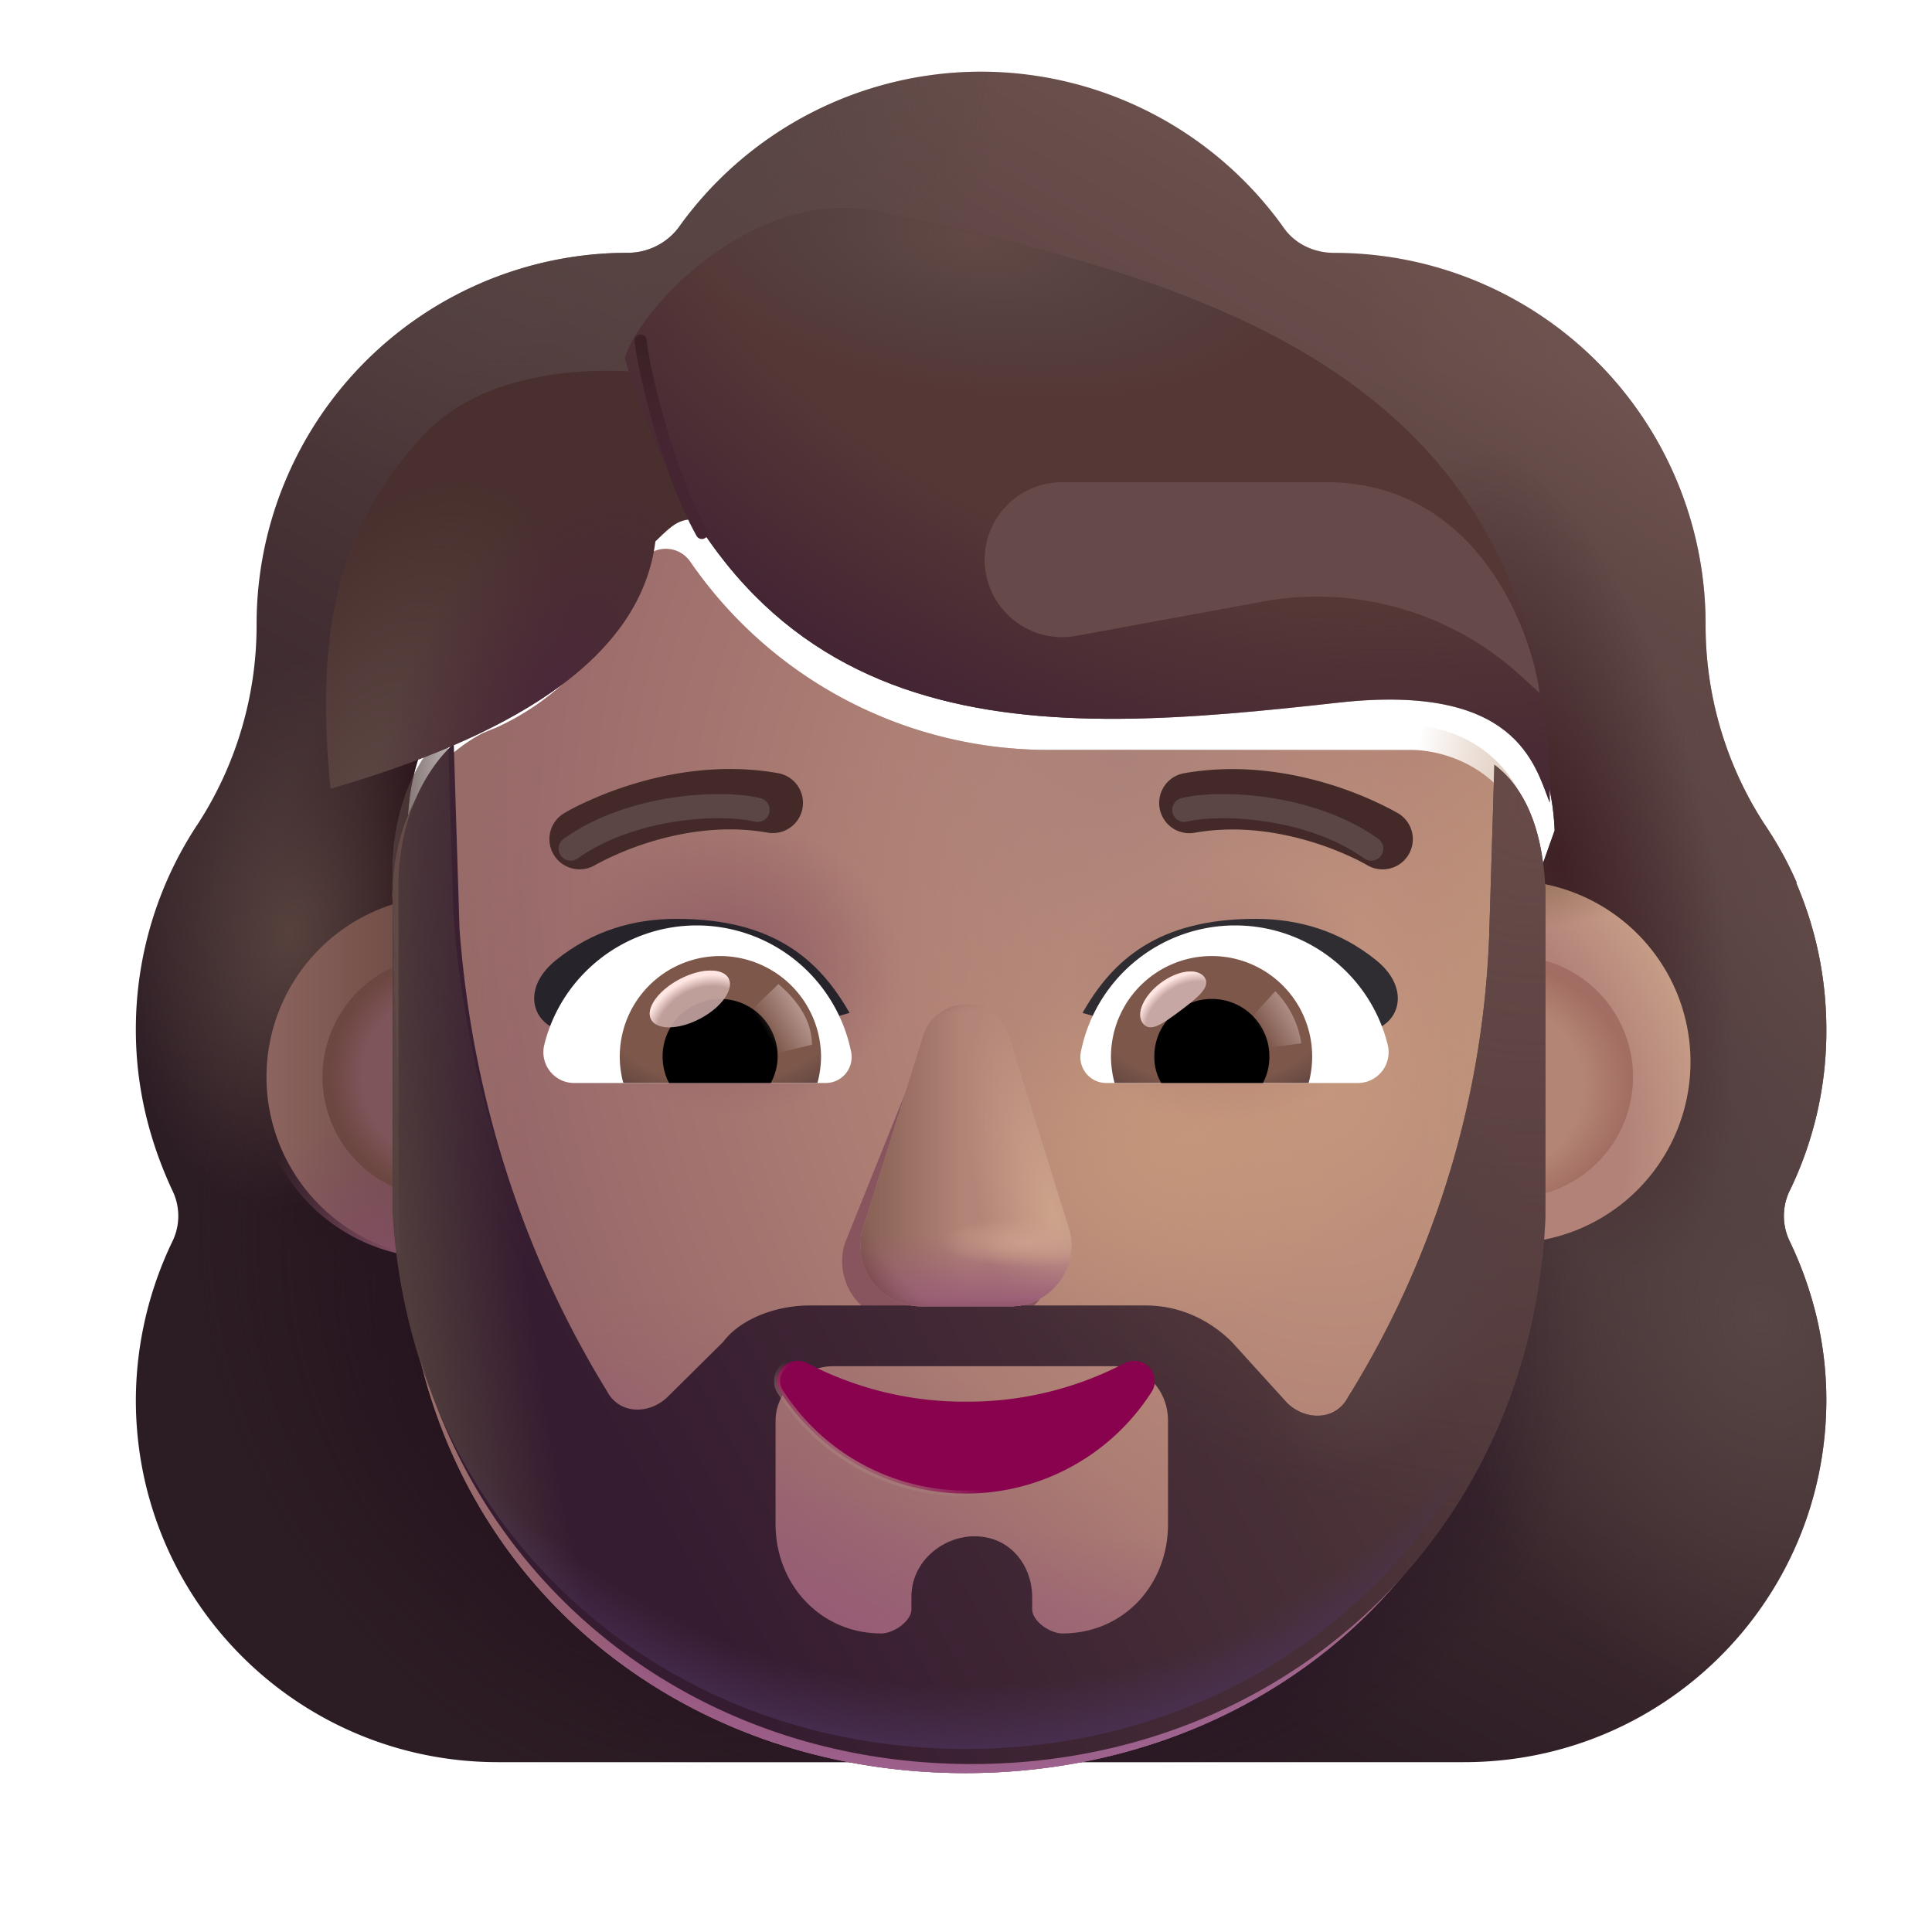 <svg xmlns="http://www.w3.org/2000/svg" width="1em" height="1em" viewBox="0 0 32 32"><g fill="none"><g filter="url(#IconifyId195ac99e25a590abd184463)"><path fill="url(#IconifyId195ac99e25a590abd184485)" fill-rule="evenodd" d="M29.396 20.466a6.05 6.05 0 0 0 .604-2.66c0-.872-.18-1.69-.5-2.435h.01a6 6 0 0 0-.525-.956l-.004-.006A6.04 6.04 0 0 1 28 11.107v-.019a6.15 6.15 0 0 0-6.15-6.15c-.34 0-.661-.151-.85-.434a6.16 6.16 0 0 0-5-2.567a6.16 6.16 0 0 0-5 2.567c-.189.264-.51.433-.85.433l-.158.002A6.15 6.15 0 0 0 4 11.09v.018c0 1.17-.34 2.321-.981 3.302l-.005.007A6.15 6.15 0 0 0 2 17.806c0 .962.226 1.848.604 2.66a.96.96 0 0 1 0 .849A6.1 6.1 0 0 0 2 23.937c0 3.321 2.68 6 6 6h16c3.32 0 6-2.679 6-6c0-.943-.226-1.83-.604-2.622a.96.96 0 0 1 0-.85M6.538 15.483h-.023l2.235 4.392c.23 5.225 2.27 0 7.25 0s7.152 5.816 7.382.59l2.118-5.96c-.1-2.32-1.782-2.484-2.118-2.484H17.38a7.2 7.2 0 0 1-5.946-3.12a.492.492 0 0 0-.86.096l-.154.361a4.3 4.3 0 0 1-2.217 2.302q-.046.016-.096.038a1 1 0 0 1-.096.038c-.44.228-1.472.913-1.51 2.682l.02.57z" clip-rule="evenodd"/><path fill="url(#IconifyId195ac99e25a590abd184422)" fill-rule="evenodd" d="M29.396 20.466a6.05 6.05 0 0 0 .604-2.66c0-.872-.18-1.69-.5-2.435h.01a6 6 0 0 0-.525-.956l-.004-.006A6.04 6.04 0 0 1 28 11.107v-.019a6.15 6.15 0 0 0-6.15-6.15c-.34 0-.661-.151-.85-.434a6.16 6.16 0 0 0-5-2.567a6.16 6.16 0 0 0-5 2.567c-.189.264-.51.433-.85.433l-.158.002A6.15 6.15 0 0 0 4 11.09v.018c0 1.17-.34 2.321-.981 3.302l-.005.007A6.15 6.15 0 0 0 2 17.806c0 .962.226 1.848.604 2.66a.96.96 0 0 1 0 .849A6.1 6.1 0 0 0 2 23.937c0 3.321 2.68 6 6 6h16c3.32 0 6-2.679 6-6c0-.943-.226-1.83-.604-2.622a.96.96 0 0 1 0-.85M6.538 15.483h-.023l2.235 4.392c.23 5.225 2.27 0 7.25 0s7.152 5.816 7.382.59l2.118-5.96c-.1-2.32-1.782-2.484-2.118-2.484H17.38a7.2 7.2 0 0 1-5.946-3.12a.492.492 0 0 0-.86.096l-.154.361a4.3 4.3 0 0 1-2.217 2.302q-.046.016-.096.038a1 1 0 0 1-.096.038c-.44.228-1.472.913-1.51 2.682l.02.57z" clip-rule="evenodd"/><path fill="url(#IconifyId195ac99e25a590abd184423)" fill-rule="evenodd" d="M29.396 20.466a6.05 6.05 0 0 0 .604-2.66c0-.872-.18-1.69-.5-2.435h.01a6 6 0 0 0-.525-.956l-.004-.006A6.04 6.04 0 0 1 28 11.107v-.019a6.15 6.15 0 0 0-6.15-6.15c-.34 0-.661-.151-.85-.434a6.16 6.16 0 0 0-5-2.567a6.16 6.16 0 0 0-5 2.567c-.189.264-.51.433-.85.433l-.158.002A6.15 6.15 0 0 0 4 11.09v.018c0 1.17-.34 2.321-.981 3.302l-.005.007A6.15 6.15 0 0 0 2 17.806c0 .962.226 1.848.604 2.66a.96.96 0 0 1 0 .849A6.1 6.1 0 0 0 2 23.937c0 3.321 2.68 6 6 6h16c3.32 0 6-2.679 6-6c0-.943-.226-1.83-.604-2.622a.96.96 0 0 1 0-.85M6.538 15.483h-.023l2.235 4.392c.23 5.225 2.27 0 7.25 0s7.152 5.816 7.382.59l2.118-5.96c-.1-2.32-1.782-2.484-2.118-2.484H17.38a7.2 7.2 0 0 1-5.946-3.12a.492.492 0 0 0-.86.096l-.154.361a4.3 4.3 0 0 1-2.217 2.302q-.046.016-.096.038a1 1 0 0 1-.096.038c-.44.228-1.472.913-1.51 2.682l.02.57z" clip-rule="evenodd"/><path fill="url(#IconifyId195ac99e25a590abd184424)" fill-rule="evenodd" d="M29.396 20.466a6.05 6.05 0 0 0 .604-2.66c0-.872-.18-1.69-.5-2.435h.01a6 6 0 0 0-.525-.956l-.004-.006A6.04 6.04 0 0 1 28 11.107v-.019a6.15 6.15 0 0 0-6.15-6.15c-.34 0-.661-.151-.85-.434a6.16 6.16 0 0 0-5-2.567a6.16 6.16 0 0 0-5 2.567c-.189.264-.51.433-.85.433l-.158.002A6.15 6.15 0 0 0 4 11.09v.018c0 1.17-.34 2.321-.981 3.302l-.005.007A6.15 6.15 0 0 0 2 17.806c0 .962.226 1.848.604 2.66a.96.96 0 0 1 0 .849A6.1 6.1 0 0 0 2 23.937c0 3.321 2.68 6 6 6h16c3.32 0 6-2.679 6-6c0-.943-.226-1.83-.604-2.622a.96.96 0 0 1 0-.85M6.538 15.483h-.023l2.235 4.392c.23 5.225 2.27 0 7.25 0s7.152 5.816 7.382.59l2.118-5.96c-.1-2.32-1.782-2.484-2.118-2.484H17.38a7.2 7.2 0 0 1-5.946-3.12a.492.492 0 0 0-.86.096l-.154.361a4.3 4.3 0 0 1-2.217 2.302q-.046.016-.096.038a1 1 0 0 1-.096.038c-.44.228-1.472.913-1.51 2.682l.02.57z" clip-rule="evenodd"/><path fill="url(#IconifyId195ac99e25a590abd184425)" fill-rule="evenodd" d="M29.396 20.466a6.05 6.05 0 0 0 .604-2.66c0-.872-.18-1.69-.5-2.435h.01a6 6 0 0 0-.525-.956l-.004-.006A6.04 6.04 0 0 1 28 11.107v-.019a6.15 6.15 0 0 0-6.15-6.15c-.34 0-.661-.151-.85-.434a6.16 6.16 0 0 0-5-2.567a6.16 6.16 0 0 0-5 2.567c-.189.264-.51.433-.85.433l-.158.002A6.15 6.15 0 0 0 4 11.09v.018c0 1.17-.34 2.321-.981 3.302l-.005.007A6.15 6.15 0 0 0 2 17.806c0 .962.226 1.848.604 2.66a.96.96 0 0 1 0 .849A6.1 6.1 0 0 0 2 23.937c0 3.321 2.68 6 6 6h16c3.32 0 6-2.679 6-6c0-.943-.226-1.83-.604-2.622a.96.96 0 0 1 0-.85M6.538 15.483h-.023l2.235 4.392c.23 5.225 2.27 0 7.25 0s7.152 5.816 7.382.59l2.118-5.96c-.1-2.32-1.782-2.484-2.118-2.484H17.38a7.2 7.2 0 0 1-5.946-3.12a.492.492 0 0 0-.86.096l-.154.361a4.3 4.3 0 0 1-2.217 2.302q-.046.016-.096.038a1 1 0 0 1-.096.038c-.44.228-1.472.913-1.51 2.682l.02.57z" clip-rule="evenodd"/><path fill="url(#IconifyId195ac99e25a590abd184426)" fill-rule="evenodd" d="M29.396 20.466a6.05 6.05 0 0 0 .604-2.66c0-.872-.18-1.69-.5-2.435h.01a6 6 0 0 0-.525-.956l-.004-.006A6.04 6.04 0 0 1 28 11.107v-.019a6.15 6.15 0 0 0-6.15-6.15c-.34 0-.661-.151-.85-.434a6.16 6.16 0 0 0-5-2.567a6.16 6.16 0 0 0-5 2.567c-.189.264-.51.433-.85.433l-.158.002A6.15 6.15 0 0 0 4 11.09v.018c0 1.17-.34 2.321-.981 3.302l-.005.007A6.15 6.15 0 0 0 2 17.806c0 .962.226 1.848.604 2.66a.96.96 0 0 1 0 .849A6.1 6.1 0 0 0 2 23.937c0 3.321 2.68 6 6 6h16c3.32 0 6-2.679 6-6c0-.943-.226-1.83-.604-2.622a.96.96 0 0 1 0-.85M6.538 15.483h-.023l2.235 4.392c.23 5.225 2.27 0 7.25 0s7.152 5.816 7.382.59l2.118-5.96c-.1-2.32-1.782-2.484-2.118-2.484H17.38a7.2 7.2 0 0 1-5.946-3.12a.492.492 0 0 0-.86.096l-.154.361a4.3 4.3 0 0 1-2.217 2.302q-.046.016-.096.038a1 1 0 0 1-.096.038c-.44.228-1.472.913-1.51 2.682l.02.57z" clip-rule="evenodd"/><path fill="url(#IconifyId195ac99e25a590abd184427)" fill-rule="evenodd" d="M29.396 20.466a6.05 6.05 0 0 0 .604-2.66c0-.872-.18-1.69-.5-2.435h.01a6 6 0 0 0-.525-.956l-.004-.006A6.04 6.04 0 0 1 28 11.107v-.019a6.15 6.15 0 0 0-6.15-6.15c-.34 0-.661-.151-.85-.434a6.16 6.16 0 0 0-5-2.567a6.16 6.16 0 0 0-5 2.567c-.189.264-.51.433-.85.433l-.158.002A6.15 6.15 0 0 0 4 11.09v.018c0 1.17-.34 2.321-.981 3.302l-.005.007A6.15 6.15 0 0 0 2 17.806c0 .962.226 1.848.604 2.66a.96.96 0 0 1 0 .849A6.1 6.1 0 0 0 2 23.937c0 3.321 2.68 6 6 6h16c3.32 0 6-2.679 6-6c0-.943-.226-1.83-.604-2.622a.96.96 0 0 1 0-.85M6.538 15.483h-.023l2.235 4.392c.23 5.225 2.27 0 7.25 0s7.152 5.816 7.382.59l2.118-5.96c-.1-2.32-1.782-2.484-2.118-2.484H17.38a7.2 7.2 0 0 1-5.946-3.12a.492.492 0 0 0-.86.096l-.154.361a4.3 4.3 0 0 1-2.217 2.302q-.046.016-.096.038a1 1 0 0 1-.096.038c-.44.228-1.472.913-1.51 2.682l.02.57z" clip-rule="evenodd"/><path fill="url(#IconifyId195ac99e25a590abd184428)" fill-rule="evenodd" d="M29.396 20.466a6.05 6.05 0 0 0 .604-2.66c0-.872-.18-1.69-.5-2.435h.01a6 6 0 0 0-.525-.956l-.004-.006A6.04 6.04 0 0 1 28 11.107v-.019a6.15 6.15 0 0 0-6.15-6.15c-.34 0-.661-.151-.85-.434a6.16 6.16 0 0 0-5-2.567a6.16 6.16 0 0 0-5 2.567c-.189.264-.51.433-.85.433l-.158.002A6.15 6.15 0 0 0 4 11.09v.018c0 1.17-.34 2.321-.981 3.302l-.005.007A6.15 6.15 0 0 0 2 17.806c0 .962.226 1.848.604 2.66a.96.96 0 0 1 0 .849A6.1 6.1 0 0 0 2 23.937c0 3.321 2.68 6 6 6h16c3.32 0 6-2.679 6-6c0-.943-.226-1.83-.604-2.622a.96.96 0 0 1 0-.85M6.538 15.483h-.023l2.235 4.392c.23 5.225 2.27 0 7.25 0s7.152 5.816 7.382.59l2.118-5.96c-.1-2.32-1.782-2.484-2.118-2.484H17.38a7.2 7.2 0 0 1-5.946-3.12a.492.492 0 0 0-.86.096l-.154.361a4.3 4.3 0 0 1-2.217 2.302q-.046.016-.096.038a1 1 0 0 1-.096.038c-.44.228-1.472.913-1.51 2.682l.02.57z" clip-rule="evenodd"/><path fill="url(#IconifyId195ac99e25a590abd184429)" fill-rule="evenodd" d="M29.396 20.466a6.05 6.05 0 0 0 .604-2.66c0-.872-.18-1.69-.5-2.435h.01a6 6 0 0 0-.525-.956l-.004-.006A6.04 6.04 0 0 1 28 11.107v-.019a6.15 6.15 0 0 0-6.15-6.15c-.34 0-.661-.151-.85-.434a6.16 6.16 0 0 0-5-2.567a6.16 6.16 0 0 0-5 2.567c-.189.264-.51.433-.85.433l-.158.002A6.15 6.15 0 0 0 4 11.09v.018c0 1.17-.34 2.321-.981 3.302l-.005.007A6.15 6.15 0 0 0 2 17.806c0 .962.226 1.848.604 2.66a.96.96 0 0 1 0 .849A6.1 6.1 0 0 0 2 23.937c0 3.321 2.68 6 6 6h16c3.32 0 6-2.679 6-6c0-.943-.226-1.83-.604-2.622a.96.96 0 0 1 0-.85M6.538 15.483h-.023l2.235 4.392c.23 5.225 2.27 0 7.25 0s7.152 5.816 7.382.59l2.118-5.96c-.1-2.32-1.782-2.484-2.118-2.484H17.38a7.2 7.2 0 0 1-5.946-3.12a.492.492 0 0 0-.86.096l-.154.361a4.3 4.3 0 0 1-2.217 2.302q-.046.016-.096.038a1 1 0 0 1-.096.038c-.44.228-1.472.913-1.51 2.682l.02.57z" clip-rule="evenodd"/><path fill="url(#IconifyId195ac99e25a590abd184430)" fill-rule="evenodd" d="M29.396 20.466a6.05 6.05 0 0 0 .604-2.66c0-.872-.18-1.69-.5-2.435h.01a6 6 0 0 0-.525-.956l-.004-.006A6.04 6.04 0 0 1 28 11.107v-.019a6.15 6.15 0 0 0-6.15-6.15c-.34 0-.661-.151-.85-.434a6.16 6.16 0 0 0-5-2.567a6.16 6.16 0 0 0-5 2.567c-.189.264-.51.433-.85.433l-.158.002A6.15 6.15 0 0 0 4 11.09v.018c0 1.17-.34 2.321-.981 3.302l-.005.007A6.15 6.15 0 0 0 2 17.806c0 .962.226 1.848.604 2.66a.96.96 0 0 1 0 .849A6.1 6.1 0 0 0 2 23.937c0 3.321 2.68 6 6 6h16c3.32 0 6-2.679 6-6c0-.943-.226-1.83-.604-2.622a.96.96 0 0 1 0-.85M6.538 15.483h-.023l2.235 4.392c.23 5.225 2.27 0 7.25 0s7.152 5.816 7.382.59l2.118-5.96c-.1-2.32-1.782-2.484-2.118-2.484H17.38a7.2 7.2 0 0 1-5.946-3.12a.492.492 0 0 0-.86.096l-.154.361a4.3 4.3 0 0 1-2.217 2.302q-.046.016-.096.038a1 1 0 0 1-.096.038c-.44.228-1.472.913-1.51 2.682l.02.57z" clip-rule="evenodd"/><path fill="url(#IconifyId195ac99e25a590abd184431)" fill-rule="evenodd" d="M29.396 20.466a6.05 6.05 0 0 0 .604-2.66c0-.872-.18-1.69-.5-2.435h.01a6 6 0 0 0-.525-.956l-.004-.006A6.04 6.04 0 0 1 28 11.107v-.019a6.15 6.15 0 0 0-6.15-6.15c-.34 0-.661-.151-.85-.434a6.16 6.16 0 0 0-5-2.567a6.16 6.16 0 0 0-5 2.567c-.189.264-.51.433-.85.433l-.158.002A6.15 6.15 0 0 0 4 11.09v.018c0 1.17-.34 2.321-.981 3.302l-.005.007A6.15 6.15 0 0 0 2 17.806c0 .962.226 1.848.604 2.66a.96.96 0 0 1 0 .849A6.1 6.1 0 0 0 2 23.937c0 3.321 2.68 6 6 6h16c3.32 0 6-2.679 6-6c0-.943-.226-1.83-.604-2.622a.96.96 0 0 1 0-.85M6.538 15.483h-.023l2.235 4.392c.23 5.225 2.27 0 7.25 0s7.152 5.816 7.382.59l2.118-5.96c-.1-2.32-1.782-2.484-2.118-2.484H17.38a7.2 7.2 0 0 1-5.946-3.12a.492.492 0 0 0-.86.096l-.154.361a4.3 4.3 0 0 1-2.217 2.302q-.046.016-.096.038a1 1 0 0 1-.096.038c-.44.228-1.472.913-1.51 2.682l.02.57z" clip-rule="evenodd"/><path fill="url(#IconifyId195ac99e25a590abd184432)" fill-rule="evenodd" d="M29.396 20.466a6.05 6.05 0 0 0 .604-2.66c0-.872-.18-1.69-.5-2.435h.01a6 6 0 0 0-.525-.956l-.004-.006A6.04 6.04 0 0 1 28 11.107v-.019a6.15 6.15 0 0 0-6.15-6.15c-.34 0-.661-.151-.85-.434a6.16 6.16 0 0 0-5-2.567a6.16 6.16 0 0 0-5 2.567c-.189.264-.51.433-.85.433l-.158.002A6.15 6.15 0 0 0 4 11.09v.018c0 1.17-.34 2.321-.981 3.302l-.005.007A6.15 6.15 0 0 0 2 17.806c0 .962.226 1.848.604 2.66a.96.96 0 0 1 0 .849A6.1 6.1 0 0 0 2 23.937c0 3.321 2.68 6 6 6h16c3.32 0 6-2.679 6-6c0-.943-.226-1.83-.604-2.622a.96.96 0 0 1 0-.85M6.538 15.483h-.023l2.235 4.392c.23 5.225 2.27 0 7.25 0s7.152 5.816 7.382.59l2.118-5.96c-.1-2.32-1.782-2.484-2.118-2.484H17.38a7.2 7.2 0 0 1-5.946-3.12a.492.492 0 0 0-.86.096l-.154.361a4.3 4.3 0 0 1-2.217 2.302q-.046.016-.096.038a1 1 0 0 1-.096.038c-.44.228-1.472.913-1.51 2.682l.02.57z" clip-rule="evenodd"/></g><g filter="url(#IconifyId195ac99e25a590abd184464)"><path fill="url(#IconifyId195ac99e25a590abd184486)" d="M7.264 20.838a3 3 0 1 0 0-6a3 3 0 0 0 0 6"/></g><path fill="url(#IconifyId195ac99e25a590abd184433)" d="M7.264 20.838a3 3 0 1 0 0-6a3 3 0 0 0 0 6"/><g filter="url(#IconifyId195ac99e25a590abd184465)"><path fill="url(#IconifyId195ac99e25a590abd184434)" d="M25 20.838a3 3 0 1 0 0-6a3 3 0 0 0 0 6"/><path fill="url(#IconifyId195ac99e25a590abd184435)" d="M25 20.838a3 3 0 1 0 0-6a3 3 0 0 0 0 6"/></g><g filter="url(#IconifyId195ac99e25a590abd184466)"><path fill="#B38574" d="M25 19.84a2.003 2.003 0 1 0 0-4.005a2.003 2.003 0 0 0 0 4.005"/><path fill="url(#IconifyId195ac99e25a590abd184436)" d="M25 19.84a2.003 2.003 0 1 0 0-4.005a2.003 2.003 0 0 0 0 4.005"/></g><g filter="url(#IconifyId195ac99e25a590abd184467)"><path fill="#7E555A" d="M7.3 19.84a2.003 2.003 0 1 0 0-4.005a2.003 2.003 0 0 0 0 4.005"/><path fill="url(#IconifyId195ac99e25a590abd184437)" d="M7.3 19.84a2.003 2.003 0 1 0 0-4.005a2.003 2.003 0 0 0 0 4.005"/></g><g filter="url(#IconifyId195ac99e25a590abd184468)"><path fill="url(#IconifyId195ac99e25a590abd184438)" d="M6.515 15.483h.023l-.019-.494l-.019-.571c.038-1.77 1.07-2.454 1.51-2.682q.046-.016.096-.038q.051-.023.096-.038a4.3 4.3 0 0 0 2.217-2.302l.153-.361a.492.492 0 0 1 .86-.096a7.2 7.2 0 0 0 5.947 3.12h6.003c.336 0 2.018.163 2.118 2.484l-.221 5.73c-.23 5.224-4.31 8.733-9.291 8.733c-4.98 0-9.061-3.509-9.291-8.734z"/><path fill="url(#IconifyId195ac99e25a590abd184439)" d="M6.515 15.483h.023l-.019-.494l-.019-.571c.038-1.77 1.07-2.454 1.51-2.682q.046-.016.096-.038q.051-.023.096-.038a4.3 4.3 0 0 0 2.217-2.302l.153-.361a.492.492 0 0 1 .86-.096a7.2 7.2 0 0 0 5.947 3.12h6.003c.336 0 2.018.163 2.118 2.484l-.221 5.73c-.23 5.224-4.31 8.733-9.291 8.733c-4.98 0-9.061-3.509-9.291-8.734z"/><path fill="url(#IconifyId195ac99e25a590abd184440)" d="M6.515 15.483h.023l-.019-.494l-.019-.571c.038-1.77 1.07-2.454 1.51-2.682q.046-.016.096-.038q.051-.023.096-.038a4.3 4.3 0 0 0 2.217-2.302l.153-.361a.492.492 0 0 1 .86-.096a7.2 7.2 0 0 0 5.947 3.12h6.003c.336 0 2.018.163 2.118 2.484l-.221 5.73c-.23 5.224-4.31 8.733-9.291 8.733c-4.98 0-9.061-3.509-9.291-8.734z"/><path fill="url(#IconifyId195ac99e25a590abd184441)" d="M6.515 15.483h.023l-.019-.494l-.019-.571c.038-1.77 1.07-2.454 1.51-2.682q.046-.016.096-.038q.051-.023.096-.038a4.3 4.3 0 0 0 2.217-2.302l.153-.361a.492.492 0 0 1 .86-.096a7.2 7.2 0 0 0 5.947 3.12h6.003c.336 0 2.018.163 2.118 2.484l-.221 5.73c-.23 5.224-4.31 8.733-9.291 8.733c-4.98 0-9.061-3.509-9.291-8.734z"/><path fill="url(#IconifyId195ac99e25a590abd184442)" d="M6.515 15.483h.023l-.019-.494l-.019-.571c.038-1.77 1.07-2.454 1.51-2.682q.046-.016.096-.038q.051-.023.096-.038a4.3 4.3 0 0 0 2.217-2.302l.153-.361a.492.492 0 0 1 .86-.096a7.2 7.2 0 0 0 5.947 3.12h6.003c.336 0 2.018.163 2.118 2.484l-.221 5.73c-.23 5.224-4.31 8.733-9.291 8.733c-4.98 0-9.061-3.509-9.291-8.734z"/><path fill="url(#IconifyId195ac99e25a590abd184443)" d="M6.515 15.483h.023l-.019-.494l-.019-.571c.038-1.77 1.07-2.454 1.51-2.682q.046-.016.096-.038q.051-.023.096-.038a4.3 4.3 0 0 0 2.217-2.302l.153-.361a.492.492 0 0 1 .86-.096a7.2 7.2 0 0 0 5.947 3.12h6.003c.336 0 2.018.163 2.118 2.484l-.221 5.73c-.23 5.224-4.31 8.733-9.291 8.733c-4.98 0-9.061-3.509-9.291-8.734z"/><path fill="url(#IconifyId195ac99e25a590abd184444)" d="M6.515 15.483h.023l-.019-.494l-.019-.571c.038-1.77 1.07-2.454 1.51-2.682q.046-.016.096-.038q.051-.023.096-.038a4.3 4.3 0 0 0 2.217-2.302l.153-.361a.492.492 0 0 1 .86-.096a7.2 7.2 0 0 0 5.947 3.12h6.003c.336 0 2.018.163 2.118 2.484l-.221 5.73c-.23 5.224-4.31 8.733-9.291 8.733c-4.98 0-9.061-3.509-9.291-8.734z"/><path fill="url(#IconifyId195ac99e25a590abd184445)" d="M6.515 15.483h.023l-.019-.494l-.019-.571c.038-1.77 1.07-2.454 1.51-2.682q.046-.016.096-.038q.051-.023.096-.038a4.3 4.3 0 0 0 2.217-2.302l.153-.361a.492.492 0 0 1 .86-.096a7.2 7.2 0 0 0 5.947 3.12h6.003c.336 0 2.018.163 2.118 2.484l-.221 5.73c-.23 5.224-4.31 8.733-9.291 8.733c-4.98 0-9.061-3.509-9.291-8.734z"/><path fill="url(#IconifyId195ac99e25a590abd184446)" d="M6.515 15.483h.023l-.019-.494l-.019-.571c.038-1.77 1.07-2.454 1.51-2.682q.046-.016.096-.038q.051-.023.096-.038a4.3 4.3 0 0 0 2.217-2.302l.153-.361a.492.492 0 0 1 .86-.096a7.2 7.2 0 0 0 5.947 3.12h6.003c.336 0 2.018.163 2.118 2.484l-.221 5.73c-.23 5.224-4.31 8.733-9.291 8.733c-4.98 0-9.061-3.509-9.291-8.734z"/></g><path fill="url(#IconifyId195ac99e25a590abd184447)" d="M6.515 15.483h.023l-.019-.494l-.019-.571c.038-1.77 1.07-2.454 1.51-2.682q.046-.016.096-.038q.051-.023.096-.038a4.3 4.3 0 0 0 2.217-2.302l.153-.361a.492.492 0 0 1 .86-.096a7.2 7.2 0 0 0 5.947 3.12h6.003c.336 0 2.018.163 2.118 2.484l-.221 5.73c-.23 5.224-4.31 8.733-9.291 8.733c-4.98 0-9.061-3.509-9.291-8.734z"/><g filter="url(#IconifyId195ac99e25a590abd184469)"><path fill="#88555F" d="m15.268 17.422l-1.274 3.17a1.005 1.005 0 0 0 .97 1.304h1.466c.688 0 1.173-.662.971-1.304l-.99-3.17c-.213-.702-.92-.702-1.143 0"/></g><g filter="url(#IconifyId195ac99e25a590abd184470)"><path fill="url(#IconifyId195ac99e25a590abd184487)" fill-rule="evenodd" d="M6.5 20.045v-5.762c.052-1.111.495-1.827.916-2.217l.095 3.07c.203 2.717 1.015 5.332 2.437 7.646c.203.402.71.402 1.015.1l.914-.905c.304-.403.913-.604 1.42-.604h5.584c.508 0 1.016.201 1.422.604l.913 1.006c.305.302.813.302 1.016-.1l.064-.101a15.57 15.57 0 0 0 2.27-7.545l.086-2.82c.48.364.799 1.02.844 2.068c0 0 .004 5.361 0 5.45c-.23 5.226-4.328 9.033-9.5 9.033S6.782 25.21 6.5 20.045m6.246 3.24v1.71c0 1.005.75 1.81 1.75 1.81c.203 0 .5-.201.5-.402v-.201c0-.604.535-1.006 1.043-1.006c.61 0 .957.503.957 1.006v.2c0 .202.297.403.5.403c1.015 0 1.75-.805 1.75-1.81v-1.71c0-.503-.364-.906-.872-.906h-4.67c-.508 0-.958.402-.958.906" clip-rule="evenodd"/><path fill="url(#IconifyId195ac99e25a590abd184448)" fill-rule="evenodd" d="M6.5 20.045v-5.762c.052-1.111.495-1.827.916-2.217l.095 3.07c.203 2.717 1.015 5.332 2.437 7.646c.203.402.71.402 1.015.1l.914-.905c.304-.403.913-.604 1.42-.604h5.584c.508 0 1.016.201 1.422.604l.913 1.006c.305.302.813.302 1.016-.1l.064-.101a15.57 15.57 0 0 0 2.27-7.545l.086-2.82c.48.364.799 1.02.844 2.068c0 0 .004 5.361 0 5.45c-.23 5.226-4.328 9.033-9.5 9.033S6.782 25.21 6.5 20.045m6.246 3.24v1.71c0 1.005.75 1.81 1.75 1.81c.203 0 .5-.201.5-.402v-.201c0-.604.535-1.006 1.043-1.006c.61 0 .957.503.957 1.006v.2c0 .202.297.403.5.403c1.015 0 1.75-.805 1.75-1.81v-1.71c0-.503-.364-.906-.872-.906h-4.67c-.508 0-.958.402-.958.906" clip-rule="evenodd"/><path fill="url(#IconifyId195ac99e25a590abd184449)" fill-rule="evenodd" d="M6.5 20.045v-5.762c.052-1.111.495-1.827.916-2.217l.095 3.07c.203 2.717 1.015 5.332 2.437 7.646c.203.402.71.402 1.015.1l.914-.905c.304-.403.913-.604 1.42-.604h5.584c.508 0 1.016.201 1.422.604l.913 1.006c.305.302.813.302 1.016-.1l.064-.101a15.57 15.57 0 0 0 2.27-7.545l.086-2.82c.48.364.799 1.02.844 2.068c0 0 .004 5.361 0 5.45c-.23 5.226-4.328 9.033-9.5 9.033S6.782 25.21 6.5 20.045m6.246 3.24v1.71c0 1.005.75 1.81 1.75 1.81c.203 0 .5-.201.5-.402v-.201c0-.604.535-1.006 1.043-1.006c.61 0 .957.503.957 1.006v.2c0 .202.297.403.5.403c1.015 0 1.75-.805 1.75-1.81v-1.71c0-.503-.364-.906-.872-.906h-4.67c-.508 0-.958.402-.958.906" clip-rule="evenodd"/></g><path fill="url(#IconifyId195ac99e25a590abd184450)" fill-rule="evenodd" d="M6.5 20.045v-5.762c.052-1.111.495-1.827.916-2.217l.095 3.07c.203 2.717 1.015 5.332 2.437 7.646c.203.402.71.402 1.015.1l.914-.905c.304-.403.913-.604 1.42-.604h5.584c.508 0 1.016.201 1.422.604l.913 1.006c.305.302.813.302 1.016-.1l.064-.101a15.57 15.57 0 0 0 2.27-7.545l.086-2.82c.48.364.799 1.02.844 2.068c0 0 .004 5.361 0 5.45c-.23 5.226-4.328 9.033-9.5 9.033S6.782 25.21 6.5 20.045m6.246 3.24v1.71c0 1.005.75 1.81 1.75 1.81c.203 0 .5-.201.5-.402v-.201c0-.604.535-1.006 1.043-1.006c.61 0 .957.503.957 1.006v.2c0 .202.297.403.5.403c1.015 0 1.75-.805 1.75-1.81v-1.71c0-.503-.364-.906-.872-.906h-4.67c-.508 0-.958.402-.958.906" clip-rule="evenodd"/><path fill="url(#IconifyId195ac99e25a590abd184451)" fill-rule="evenodd" d="M6.5 20.045v-5.762c.052-1.111.495-1.827.916-2.217l.095 3.07c.203 2.717 1.015 5.332 2.437 7.646c.203.402.71.402 1.015.1l.914-.905c.304-.403.913-.604 1.42-.604h5.584c.508 0 1.016.201 1.422.604l.913 1.006c.305.302.813.302 1.016-.1l.064-.101a15.57 15.57 0 0 0 2.27-7.545l.086-2.82c.48.364.799 1.02.844 2.068c0 0 .004 5.361 0 5.45c-.23 5.226-4.328 9.033-9.5 9.033S6.782 25.21 6.5 20.045m6.246 3.24v1.71c0 1.005.75 1.81 1.75 1.81c.203 0 .5-.201.5-.402v-.201c0-.604.535-1.006 1.043-1.006c.61 0 .957.503.957 1.006v.2c0 .202.297.403.5.403c1.015 0 1.75-.805 1.75-1.81v-1.71c0-.503-.364-.906-.872-.906h-4.67c-.508 0-.958.402-.958.906" clip-rule="evenodd"/><path fill="#B38578" d="m15.287 17.164l-.99 3.17a1.005 1.005 0 0 0 .97 1.303h1.466c.688 0 1.173-.662.97-1.303l-.99-3.17c-.213-.702-1.203-.702-1.426 0"/><path fill="url(#IconifyId195ac99e25a590abd184452)" d="m15.287 17.164l-.99 3.17a1.005 1.005 0 0 0 .97 1.303h1.466c.688 0 1.173-.662.97-1.303l-.99-3.17c-.213-.702-1.203-.702-1.426 0"/><path fill="url(#IconifyId195ac99e25a590abd184488)" d="m15.287 17.164l-.99 3.17a1.005 1.005 0 0 0 .97 1.303h1.466c.688 0 1.173-.662.97-1.303l-.99-3.17c-.213-.702-1.203-.702-1.426 0"/><path fill="url(#IconifyId195ac99e25a590abd184489)" d="m15.287 17.164l-.99 3.17a1.005 1.005 0 0 0 .97 1.303h1.466c.688 0 1.173-.662.97-1.303l-.99-3.17c-.213-.702-1.203-.702-1.426 0"/><path fill="url(#IconifyId195ac99e25a590abd184453)" d="m15.287 17.164l-.99 3.17a1.005 1.005 0 0 0 .97 1.303h1.466c.688 0 1.173-.662.97-1.303l-.99-3.17c-.213-.702-1.203-.702-1.426 0"/><path fill="url(#IconifyId195ac99e25a590abd184490)" d="m15.287 17.164l-.99 3.17a1.005 1.005 0 0 0 .97 1.303h1.466c.688 0 1.173-.662.97-1.303l-.99-3.17c-.213-.702-1.203-.702-1.426 0"/><path fill="url(#IconifyId195ac99e25a590abd184454)" d="m15.287 17.164l-.99 3.17a1.005 1.005 0 0 0 .97 1.303h1.466c.688 0 1.173-.662.97-1.303l-.99-3.17c-.213-.702-1.203-.702-1.426 0"/><path fill="#88024E" stroke="url(#IconifyId195ac99e25a590abd184491)" stroke-width=".1" d="M13.373 22.579a.34.34 0 0 0-.41.072a.32.32 0 0 0-.034.409A3.65 3.65 0 0 0 16 24.738a3.65 3.65 0 0 0 3.071-1.679a.33.33 0 0 0-.035-.412a.34.34 0 0 0-.409-.068a5.6 5.6 0 0 1-2.627.637a5.6 5.6 0 0 1-2.627-.637Z"/><g filter="url(#IconifyId195ac99e25a590abd184471)"><path fill="#2F2C32" d="M18.13 16.777c.494-.87 1.246-1.558 2.866-1.558c.709 0 1.392.196 2 .687c.5.405.434.923.046 1.117l-1.037.592c-1.215-.392-2.56-.446-3.876-.838"/></g><g filter="url(#IconifyId195ac99e25a590abd184472)"><path fill="#27232A" d="M13.871 16.777c-.495-.87-1.247-1.558-2.866-1.558c-.71 0-1.393.196-2 .687c-.502.405-.435.923-.046 1.117l1.036.592c1.216-.392 2.56-.446 3.876-.838"/></g><g filter="url(#IconifyId195ac99e25a590abd184473)"><path fill="#432A28" d="m9.665 14.523l-.008.005a.5.5 0 0 1-.514-.858h.001l.002-.002l.006-.003l.017-.01a3 3 0 0 1 .277-.144c.184-.087.445-.2.765-.301c.633-.202 1.52-.373 2.476-.204a.5.5 0 1 1-.174.985c-.743-.131-1.457-.001-1.998.172a5 5 0 0 0-.85.36"/></g><g filter="url(#IconifyId195ac99e25a590abd184474)"><path fill="#432A28" fill-rule="evenodd" d="m22.957 13.67l-.257.429za.5.5 0 0 1-.513.859h-.001l-.008-.005a3 3 0 0 0-.211-.109a5 5 0 0 0-.638-.252c-.542-.172-1.256-.302-1.999-.17a.5.5 0 0 1-.174-.986c.957-.168 1.843.002 2.477.204a6 6 0 0 1 .98.411l.061.034l.017.01l.006.003l.002.001z" clip-rule="evenodd"/></g><path fill="#fff" d="M20.458 15.328c1.217 0 2.246.84 2.526 1.974a.51.51 0 0 1-.5.636h-4.159a.43.43 0 0 1-.424-.507a2.606 2.606 0 0 1 2.557-2.103"/><path fill="url(#IconifyId195ac99e25a590abd184455)" d="M20.072 15.835a1.664 1.664 0 0 1 1.603 2.102h-3.214a1.7 1.7 0 0 1-.06-.438a1.67 1.67 0 0 1 1.671-1.664"/><path fill="#000" d="M19.119 17.499a.95.95 0 0 1 .953-.953a.95.95 0 0 1 .953.953a.94.94 0 0 1-.106.439h-1.686a.86.86 0 0 1-.114-.44"/><g filter="url(#IconifyId195ac99e25a590abd184475)"><path fill="#C7A7A3" d="M19.95 16.187c.118.158-.13.351-.411.562c-.282.21-.491.359-.61.2c-.118-.158.014-.457.296-.668c.282-.21.606-.253.725-.094"/><path fill="url(#IconifyId195ac99e25a590abd184456)" d="M19.95 16.187c.118.158-.13.351-.411.562c-.282.21-.491.359-.61.2c-.118-.158.014-.457.296-.668c.282-.21.606-.253.725-.094"/></g><g filter="url(#IconifyId195ac99e25a590abd184476)"><path fill="url(#IconifyId195ac99e25a590abd184492)" d="M21.554 17.28a1.57 1.57 0 0 0-.431-.863l-.485.532l.219.425z"/></g><path fill="#fff" d="M11.542 15.328c-1.217 0-2.246.84-2.526 1.974a.51.51 0 0 0 .5.636h4.159a.43.43 0 0 0 .424-.507a2.61 2.61 0 0 0-2.557-2.103"/><path fill="url(#IconifyId195ac99e25a590abd184457)" d="M11.928 15.835a1.664 1.664 0 0 0-1.604 2.102h3.215q.059-.213.06-.438a1.675 1.675 0 0 0-1.671-1.664"/><path fill="#000" d="M12.88 17.499a.95.95 0 0 0-.952-.953a.95.95 0 0 0-.953.953c0 .159.038.31.106.439h1.686a.95.95 0 0 0 .114-.44"/><g filter="url(#IconifyId195ac99e25a590abd184477)"><path fill="url(#IconifyId195ac99e25a590abd184493)" d="M13.448 17.303c0-.537-.437-.896-.555-1.004l-.538.52l.33.673z"/></g><g filter="url(#IconifyId195ac99e25a590abd184478)"><ellipse cx="11.426" cy="16.546" fill="#C7A7A3" fill-opacity=".9" rx=".726" ry=".368" transform="rotate(-27.914 11.426 16.546)"/><ellipse cx="11.426" cy="16.546" fill="url(#IconifyId195ac99e25a590abd184458)" rx=".726" ry=".368" transform="rotate(-27.914 11.426 16.546)"/></g><g filter="url(#IconifyId195ac99e25a590abd184479)"><path stroke="#5B4545" stroke-linecap="round" stroke-width=".4" d="M19.616 13.414c.601-.146 2.097-.073 3.096.642"/></g><g filter="url(#IconifyId195ac99e25a590abd184480)"><path stroke="#5B4545" stroke-linecap="round" stroke-width=".4" d="M12.548 13.414c-.601-.146-2.097-.073-3.096.642"/></g><g filter="url(#IconifyId195ac99e25a590abd184481)"><path fill="#49302E" d="M6.549 6.673c1.055-1.117 3.05-1.12 3.973-.953l.738 2.407c-.472-.073-.551-.003-.905.34c-.256 2.038-2.566 3.276-5.381 4.097c-.277-2.781.202-4.437 1.575-5.891"/><path fill="url(#IconifyId195ac99e25a590abd184459)" d="M6.549 6.673c1.055-1.117 3.05-1.12 3.973-.953l.738 2.407c-.472-.073-.551-.003-.905.34c-.256 2.038-2.566 3.276-5.381 4.097c-.277-2.781.202-4.437 1.575-5.891"/><path fill="url(#IconifyId195ac99e25a590abd184460)" d="M6.549 6.673c1.055-1.117 3.05-1.12 3.973-.953l.738 2.407c-.472-.073-.551-.003-.905.34c-.256 2.038-2.566 3.276-5.381 4.097c-.277-2.781.202-4.437 1.575-5.891"/></g><g filter="url(#IconifyId195ac99e25a590abd184482)"><path fill="#553836" d="M14.875 3.312c-2.112-.466-4.008 1.641-4.227 2.422c1.961 6.61 6.923 6.248 11.82 5.704c2.933-.326 3.25 1.01 3.5 1.656c0-7.332-6.234-8.709-11.04-9.77z"/><path fill="url(#IconifyId195ac99e25a590abd184461)" d="M14.875 3.312c-2.112-.466-4.008 1.641-4.227 2.422c1.961 6.61 6.923 6.248 11.82 5.704c2.933-.326 3.25 1.01 3.5 1.656c0-7.332-6.234-8.709-11.04-9.77z"/><path fill="url(#IconifyId195ac99e25a590abd184462)" d="M14.875 3.312c-2.112-.466-4.008 1.641-4.227 2.422c1.961 6.61 6.923 6.248 11.82 5.704c2.933-.326 3.25 1.01 3.5 1.656c0-7.332-6.234-8.709-11.04-9.77z"/></g><g filter="url(#IconifyId195ac99e25a590abd184483)"><path stroke="url(#IconifyId195ac99e25a590abd184494)" stroke-linecap="round" stroke-width=".2" d="M10.61 5.64c.043.454.437 2.157 1.015 3.188"/></g><g filter="url(#IconifyId195ac99e25a590abd184484)"><path fill="#664A4A" d="m20.91 9.965l-3.081.566a1.283 1.283 0 1 1-.233-2.544h4.364c2.581 0 3.435 2.6 3.54 3.49l-.318-.29a5 5 0 0 0-4.273-1.222"/></g><defs><radialGradient id="IconifyId195ac99e25a590abd184422" cx="0" cy="0" r="1" gradientTransform="matrix(-1.125 8.5 -10.618 -1.405 15.438 22.5)" gradientUnits="userSpaceOnUse"><stop offset=".591" stop-color="#261326"/><stop offset="1" stop-color="#261326" stop-opacity="0"/></radialGradient><radialGradient id="IconifyId195ac99e25a590abd184423" cx="0" cy="0" r="1" gradientTransform="matrix(-5.375 3.625 -4.763 -7.062 10.188 23)" gradientUnits="userSpaceOnUse"><stop offset=".258" stop-color="#25131C"/><stop offset="1" stop-color="#25131C" stop-opacity="0"/></radialGradient><radialGradient id="IconifyId195ac99e25a590abd184424" cx="0" cy="0" r="1" gradientTransform="rotate(127.405 -1.025 10.847)scale(4.013 3.081)" gradientUnits="userSpaceOnUse"><stop offset=".334" stop-color="#27141E"/><stop offset="1" stop-color="#27141E" stop-opacity="0"/></radialGradient><radialGradient id="IconifyId195ac99e25a590abd184425" cx="0" cy="0" r="1" gradientTransform="matrix(-2.406 3.937 -2.774 -1.695 7.813 14.469)" gradientUnits="userSpaceOnUse"><stop offset=".321" stop-color="#230C14"/><stop offset="1" stop-color="#230C14" stop-opacity="0"/></radialGradient><radialGradient id="IconifyId195ac99e25a590abd184426" cx="0" cy="0" r="1" gradientTransform="rotate(62.272 2.39 9.218)scale(5.507 7.645)" gradientUnits="userSpaceOnUse"><stop stop-color="#554543"/><stop offset="1" stop-color="#554543" stop-opacity="0"/></radialGradient><radialGradient id="IconifyId195ac99e25a590abd184427" cx="0" cy="0" r="1" gradientTransform="rotate(134.998 12.052 8.91)scale(3.801 5.311)" gradientUnits="userSpaceOnUse"><stop stop-color="#6E5350"/><stop offset="1" stop-color="#6E5350" stop-opacity="0"/></radialGradient><radialGradient id="IconifyId195ac99e25a590abd184428" cx="0" cy="0" r="1" gradientTransform="matrix(-3.437 1 -2.085 -7.168 30 16.25)" gradientUnits="userSpaceOnUse"><stop stop-color="#604947"/><stop offset="1" stop-color="#604947" stop-opacity="0"/></radialGradient><radialGradient id="IconifyId195ac99e25a590abd184429" cx="0" cy="0" r="1" gradientTransform="matrix(-5.25 1.313 -1.672 -6.688 28.875 22.625)" gradientUnits="userSpaceOnUse"><stop stop-color="#564544"/><stop offset="1" stop-color="#564544" stop-opacity="0"/></radialGradient><radialGradient id="IconifyId195ac99e25a590abd184430" cx="0" cy="0" r="1" gradientTransform="matrix(-1.686 -4.941 3.908 -1.334 24.823 11.712)" gradientUnits="userSpaceOnUse"><stop stop-color="#5F4846"/><stop offset="1" stop-color="#5F4846" stop-opacity="0"/></radialGradient><radialGradient id="IconifyId195ac99e25a590abd184431" cx="0" cy="0" r="1" gradientTransform="rotate(5.988 -152.423 51.578)scale(2.819 4.568)" gradientUnits="userSpaceOnUse"><stop stop-color="#56413D"/><stop offset="1" stop-color="#56413D" stop-opacity="0"/></radialGradient><radialGradient id="IconifyId195ac99e25a590abd184432" cx="0" cy="0" r="1" gradientTransform="rotate(-102.748 18.746 -2.716)scale(7.081 2.556)" gradientUnits="userSpaceOnUse"><stop stop-color="#3E2125"/><stop offset="1" stop-color="#3E2125" stop-opacity="0"/></radialGradient><radialGradient id="IconifyId195ac99e25a590abd184433" cx="0" cy="0" r="1" gradientTransform="rotate(-118.51 9.463 8.476)scale(2.553 2.893)" gradientUnits="userSpaceOnUse"><stop stop-color="#814E62"/><stop offset="1" stop-color="#814E62" stop-opacity="0"/></radialGradient><radialGradient id="IconifyId195ac99e25a590abd184434" cx="0" cy="0" r="1" gradientTransform="rotate(-24.444 54.83 -44.99)scale(5.098 6.224)" gradientUnits="userSpaceOnUse"><stop offset=".64" stop-color="#B28279"/><stop offset="1" stop-color="#CCA58B"/></radialGradient><radialGradient id="IconifyId195ac99e25a590abd184435" cx="0" cy="0" r="1" gradientTransform="matrix(2.25 0 0 .969 25.219 14.656)" gradientUnits="userSpaceOnUse"><stop stop-color="#906D53"/><stop offset="1" stop-color="#906D53" stop-opacity="0"/></radialGradient><radialGradient id="IconifyId195ac99e25a590abd184436" cx="0" cy="0" r="1" gradientTransform="matrix(2.815 -.209 .164 2.201 24.188 18.047)" gradientUnits="userSpaceOnUse"><stop offset=".719" stop-color="#A26D62" stop-opacity="0"/><stop offset="1" stop-color="#A26D62"/></radialGradient><radialGradient id="IconifyId195ac99e25a590abd184437" cx="0" cy="0" r="1" gradientTransform="rotate(-180 3.71 8.919)scale(1.969)" gradientUnits="userSpaceOnUse"><stop offset=".722" stop-color="#6C4640" stop-opacity="0"/><stop offset="1" stop-color="#6C4640"/></radialGradient><radialGradient id="IconifyId195ac99e25a590abd184438" cx="0" cy="0" r="1" gradientTransform="matrix(-12.125 5.591 -7.484 -16.23 21.33 16.835)" gradientUnits="userSpaceOnUse"><stop stop-color="#C79980"/><stop offset="1" stop-color="#946568"/></radialGradient><radialGradient id="IconifyId195ac99e25a590abd184439" cx="0" cy="0" r="1" gradientTransform="matrix(-4.065 1.789 -1.246 -2.831 19.674 18.427)" gradientUnits="userSpaceOnUse"><stop stop-color="#C4967A"/><stop offset="1" stop-color="#C4967A" stop-opacity="0"/></radialGradient><radialGradient id="IconifyId195ac99e25a590abd184440" cx="0" cy="0" r="1" gradientTransform="rotate(-71.832 25.982 6.222)scale(7.708 9.78)" gradientUnits="userSpaceOnUse"><stop stop-color="#945A73"/><stop offset="1" stop-color="#945A73" stop-opacity="0"/></radialGradient><radialGradient id="IconifyId195ac99e25a590abd184441" cx="0" cy="0" r="1" gradientTransform="matrix(-2.395 13.747 -17.183 -2.994 17.907 16.06)" gradientUnits="userSpaceOnUse"><stop offset=".637" stop-color="#97577D" stop-opacity="0"/><stop offset="1" stop-color="#97577D"/></radialGradient><radialGradient id="IconifyId195ac99e25a590abd184442" cx="0" cy="0" r="1" gradientTransform="matrix(0 11.688 -11.75 0 15.512 17.563)" gradientUnits="userSpaceOnUse"><stop offset=".911" stop-color="#9F6394" stop-opacity="0"/><stop offset="1" stop-color="#9F6394"/></radialGradient><radialGradient id="IconifyId195ac99e25a590abd184443" cx="0" cy="0" r="1" gradientTransform="rotate(168.897 8.712 10.973)scale(13.121 22.59)" gradientUnits="userSpaceOnUse"><stop offset=".795" stop-color="#9A7267" stop-opacity="0"/><stop offset="1" stop-color="#9A7267"/></radialGradient><radialGradient id="IconifyId195ac99e25a590abd184444" cx="0" cy="0" r="1" gradientTransform="matrix(0 -2.146 2.633 0 20.29 16.055)" gradientUnits="userSpaceOnUse"><stop stop-color="#AE7B75"/><stop offset="1" stop-color="#AE7B75" stop-opacity="0"/></radialGradient><radialGradient id="IconifyId195ac99e25a590abd184445" cx="0" cy="0" r="1" gradientTransform="matrix(0 -2.447 2.804 0 12.129 15.629)" gradientUnits="userSpaceOnUse"><stop stop-color="#8F5C65"/><stop offset="1" stop-color="#8F5C65" stop-opacity="0"/></radialGradient><radialGradient id="IconifyId195ac99e25a590abd184446" cx="0" cy="0" r="1" gradientTransform="matrix(-1.622 6.016 -4.814 -1.298 18.579 11.737)" gradientUnits="userSpaceOnUse"><stop stop-color="#AB8179"/><stop offset="1" stop-color="#AB8179" stop-opacity="0"/></radialGradient><radialGradient id="IconifyId195ac99e25a590abd184447" cx="0" cy="0" r="1" gradientTransform="matrix(-2.396 0 0 -12.017 25.5 18.828)" gradientUnits="userSpaceOnUse"><stop stop-color="#C0967A"/><stop offset="1" stop-color="#C0967A" stop-opacity="0"/></radialGradient><radialGradient id="IconifyId195ac99e25a590abd184448" cx="0" cy="0" r="1" gradientTransform="matrix(0 11.938 -12.513 0 25.313 13.11)" gradientUnits="userSpaceOnUse"><stop stop-color="#674B49"/><stop offset="1" stop-color="#674B49" stop-opacity="0"/></radialGradient><radialGradient id="IconifyId195ac99e25a590abd184449" cx="0" cy="0" r="1" gradientTransform="matrix(1.625 .875 -1.499 2.784 23 21.203)" gradientUnits="userSpaceOnUse"><stop offset=".429" stop-color="#574041"/><stop offset="1" stop-color="#574041" stop-opacity="0"/></radialGradient><radialGradient id="IconifyId195ac99e25a590abd184450" cx="0" cy="0" r="1" gradientTransform="rotate(173.075 10.37 10.562)scale(15.551 31.286)" gradientUnits="userSpaceOnUse"><stop offset=".856" stop-color="#523F3D" stop-opacity="0"/><stop offset="1" stop-color="#523F3D"/></radialGradient><radialGradient id="IconifyId195ac99e25a590abd184451" cx="0" cy="0" r="1" gradientTransform="matrix(0 11.812 -12.223 0 15.999 17.734)" gradientUnits="userSpaceOnUse"><stop offset=".862" stop-color="#4E345F" stop-opacity="0"/><stop offset="1" stop-color="#4E345F"/></radialGradient><radialGradient id="IconifyId195ac99e25a590abd184452" cx="0" cy="0" r="1" gradientTransform="matrix(-.849 -3.811 1.174 -.262 17.462 20.184)" gradientUnits="userSpaceOnUse"><stop offset=".017" stop-color="#CDA38B"/><stop offset="1" stop-color="#CDA38B" stop-opacity="0"/></radialGradient><radialGradient id="IconifyId195ac99e25a590abd184453" cx="0" cy="0" r="1" gradientTransform="matrix(-1.453 0 0 -.406 17.016 20.578)" gradientUnits="userSpaceOnUse"><stop stop-color="#CA9F8C"/><stop offset="1" stop-color="#CA9F8C" stop-opacity="0"/></radialGradient><radialGradient id="IconifyId195ac99e25a590abd184454" cx="0" cy="0" r="1" gradientTransform="matrix(-2.557 1.755 -2.109 -3.073 16.703 19.469)" gradientUnits="userSpaceOnUse"><stop offset=".778" stop-color="#815553" stop-opacity="0"/><stop offset="1" stop-color="#693B40"/><stop offset="1" stop-color="#815553"/></radialGradient><radialGradient id="IconifyId195ac99e25a590abd184455" cx="0" cy="0" r="1" gradientTransform="matrix(0 1.513 -2.406 0 20.068 16.724)" gradientUnits="userSpaceOnUse"><stop offset=".802" stop-color="#7D574A"/><stop offset="1" stop-color="#694B43"/><stop offset="1" stop-color="#804D49"/><stop offset="1" stop-color="#664944"/></radialGradient><radialGradient id="IconifyId195ac99e25a590abd184456" cx="0" cy="0" r="1" gradientTransform="matrix(-.432 -.557 .767 -.595 19.643 16.881)" gradientUnits="userSpaceOnUse"><stop offset=".766" stop-color="#FFE6E2" stop-opacity="0"/><stop offset=".966" stop-color="#FFE6E2"/></radialGradient><radialGradient id="IconifyId195ac99e25a590abd184457" cx="0" cy="0" r="1" gradientTransform="matrix(0 1.513 -2.406 0 11.932 16.724)" gradientUnits="userSpaceOnUse"><stop offset=".802" stop-color="#7D574A"/><stop offset="1" stop-color="#694B43"/><stop offset="1" stop-color="#804D49"/><stop offset="1" stop-color="#664944"/></radialGradient><radialGradient id="IconifyId195ac99e25a590abd184458" cx="0" cy="0" r="1" gradientTransform="rotate(-90.897 14.132 2.956)scale(.921 1.107)" gradientUnits="userSpaceOnUse"><stop offset=".766" stop-color="#FFE6E2" stop-opacity="0"/><stop offset=".966" stop-color="#FFE6E2"/></radialGradient><radialGradient id="IconifyId195ac99e25a590abd184459" cx="0" cy="0" r="1" gradientTransform="matrix(2.353 -5.137 2.628 1.204 5.451 12.77)" gradientUnits="userSpaceOnUse"><stop stop-color="#5C4643"/><stop offset="1" stop-color="#5C4643" stop-opacity="0"/></radialGradient><radialGradient id="IconifyId195ac99e25a590abd184460" cx="0" cy="0" r="1" gradientTransform="rotate(-59.802 13.832 -2.036)scale(4.261 2.288)" gradientUnits="userSpaceOnUse"><stop stop-color="#4B2839"/><stop offset="1" stop-color="#4B2839" stop-opacity="0"/></radialGradient><radialGradient id="IconifyId195ac99e25a590abd184461" cx="0" cy="0" r="1" gradientTransform="rotate(115.684 8.819 7.68)scale(9.085 14.854)" gradientUnits="userSpaceOnUse"><stop offset=".639" stop-color="#442534" stop-opacity="0"/><stop offset="1" stop-color="#442534"/></radialGradient><radialGradient id="IconifyId195ac99e25a590abd184462" cx="0" cy="0" r="1" gradientTransform="matrix(-.392 2.549 -5.484 -.844 16.392 3.751)" gradientUnits="userSpaceOnUse"><stop stop-color="#634945"/><stop offset="1" stop-color="#4C4749" stop-opacity="0"/><stop offset="1" stop-color="#634945" stop-opacity="0"/></radialGradient><filter id="IconifyId195ac99e25a590abd184463" width="28.25" height="28.75" x="2" y="1.187" color-interpolation-filters="sRGB" filterUnits="userSpaceOnUse"><feFlood flood-opacity="0" result="BackgroundImageFix"/><feBlend in="SourceGraphic" in2="BackgroundImageFix" result="shape"/><feColorMatrix in="SourceAlpha" result="hardAlpha" values="0 0 0 0 0 0 0 0 0 0 0 0 0 0 0 0 0 0 127 0"/><feOffset dx=".25" dy="-.75"/><feGaussianBlur stdDeviation=".75"/><feComposite in2="hardAlpha" k2="-1" k3="1" operator="arithmetic"/><feColorMatrix values="0 0 0 0 0.263 0 0 0 0 0.133 0 0 0 0 0.184 0 0 0 1 0"/><feBlend in2="shape" result="effect1_innerShadow_3987_19303"/></filter><filter id="IconifyId195ac99e25a590abd184464" width="6.15" height="6" x="4.264" y="14.838" color-interpolation-filters="sRGB" filterUnits="userSpaceOnUse"><feFlood flood-opacity="0" result="BackgroundImageFix"/><feBlend in="SourceGraphic" in2="BackgroundImageFix" result="shape"/><feColorMatrix in="SourceAlpha" result="hardAlpha" values="0 0 0 0 0 0 0 0 0 0 0 0 0 0 0 0 0 0 127 0"/><feOffset dx=".15"/><feGaussianBlur stdDeviation=".25"/><feComposite in2="hardAlpha" k2="-1" k3="1" operator="arithmetic"/><feColorMatrix values="0 0 0 0 0.608 0 0 0 0 0.459 0 0 0 0 0.404 0 0 0 1 0"/><feBlend in2="shape" result="effect1_innerShadow_3987_19303"/></filter><filter id="IconifyId195ac99e25a590abd184465" width="6" height="6.25" x="22" y="14.588" color-interpolation-filters="sRGB" filterUnits="userSpaceOnUse"><feFlood flood-opacity="0" result="BackgroundImageFix"/><feBlend in="SourceGraphic" in2="BackgroundImageFix" result="shape"/><feColorMatrix in="SourceAlpha" result="hardAlpha" values="0 0 0 0 0 0 0 0 0 0 0 0 0 0 0 0 0 0 127 0"/><feOffset dy="-.25"/><feGaussianBlur stdDeviation=".25"/><feComposite in2="hardAlpha" k2="-1" k3="1" operator="arithmetic"/><feColorMatrix values="0 0 0 0 0.557 0 0 0 0 0.349 0 0 0 0 0.384 0 0 0 1 0"/><feBlend in2="shape" result="effect1_innerShadow_3987_19303"/></filter><filter id="IconifyId195ac99e25a590abd184466" width="5.005" height="5.005" x="22.497" y="15.335" color-interpolation-filters="sRGB" filterUnits="userSpaceOnUse"><feFlood flood-opacity="0" result="BackgroundImageFix"/><feBlend in="SourceGraphic" in2="BackgroundImageFix" result="shape"/><feGaussianBlur result="effect1_foregroundBlur_3987_19303" stdDeviation=".25"/></filter><filter id="IconifyId195ac99e25a590abd184467" width="4.705" height="4.705" x="4.947" y="15.485" color-interpolation-filters="sRGB" filterUnits="userSpaceOnUse"><feFlood flood-opacity="0" result="BackgroundImageFix"/><feBlend in="SourceGraphic" in2="BackgroundImageFix" result="shape"/><feGaussianBlur result="effect1_foregroundBlur_3987_19303" stdDeviation=".175"/></filter><filter id="IconifyId195ac99e25a590abd184468" width="19" height="20.679" x="6.5" y="8.689" color-interpolation-filters="sRGB" filterUnits="userSpaceOnUse"><feFlood flood-opacity="0" result="BackgroundImageFix"/><feBlend in="SourceGraphic" in2="BackgroundImageFix" result="shape"/><feColorMatrix in="SourceAlpha" result="hardAlpha" values="0 0 0 0 0 0 0 0 0 0 0 0 0 0 0 0 0 0 127 0"/><feOffset dy=".4"/><feGaussianBlur stdDeviation=".3"/><feComposite in2="hardAlpha" k2="-1" k3="1" operator="arithmetic"/><feColorMatrix values="0 0 0 0 0.408 0 0 0 0 0.224 0 0 0 0 0.251 0 0 0 1 0"/><feBlend in2="shape" result="effect1_innerShadow_3987_19303"/></filter><filter id="IconifyId195ac99e25a590abd184469" width="4.5" height="6" x="13.447" y="16.396" color-interpolation-filters="sRGB" filterUnits="userSpaceOnUse"><feFlood flood-opacity="0" result="BackgroundImageFix"/><feBlend in="SourceGraphic" in2="BackgroundImageFix" result="shape"/><feGaussianBlur result="effect1_foregroundBlur_3987_19303" stdDeviation=".25"/></filter><filter id="IconifyId195ac99e25a590abd184470" width="19.598" height="17.152" x="6.25" y="12.066" color-interpolation-filters="sRGB" filterUnits="userSpaceOnUse"><feFlood flood-opacity="0" result="BackgroundImageFix"/><feBlend in="SourceGraphic" in2="BackgroundImageFix" result="shape"/><feColorMatrix in="SourceAlpha" result="hardAlpha" values="0 0 0 0 0 0 0 0 0 0 0 0 0 0 0 0 0 0 127 0"/><feOffset dx="-.25" dy=".25"/><feGaussianBlur stdDeviation=".2"/><feComposite in2="hardAlpha" k2="-1" k3="1" operator="arithmetic"/><feColorMatrix values="0 0 0 0 0.371 0 0 0 0 0.261 0 0 0 0 0.266 0 0 0 1 0"/><feBlend in2="shape" result="effect1_innerShadow_3987_19303"/><feColorMatrix in="SourceAlpha" result="hardAlpha" values="0 0 0 0 0 0 0 0 0 0 0 0 0 0 0 0 0 0 127 0"/><feOffset dx=".35"/><feGaussianBlur stdDeviation=".175"/><feComposite in2="hardAlpha" k2="-1" k3="1" operator="arithmetic"/><feColorMatrix values="0 0 0 0 0.239 0 0 0 0 0.133 0 0 0 0 0.122 0 0 0 1 0"/><feBlend in2="effect1_innerShadow_3987_19303" result="effect2_innerShadow_3987_19303"/><feColorMatrix in="SourceAlpha" result="hardAlpha" values="0 0 0 0 0 0 0 0 0 0 0 0 0 0 0 0 0 0 127 0"/><feOffset/><feGaussianBlur stdDeviation=".25"/><feComposite in2="hardAlpha" k2="-1" k3="1" operator="arithmetic"/><feColorMatrix values="0 0 0 0 0.212 0 0 0 0 0.122 0 0 0 0 0.094 0 0 0 1 0"/><feBlend in2="effect2_innerShadow_3987_19303" result="effect3_innerShadow_3987_19303"/></filter><filter id="IconifyId195ac99e25a590abd184471" width="5.423" height="2.397" x="17.929" y="15.219" color-interpolation-filters="sRGB" filterUnits="userSpaceOnUse"><feFlood flood-opacity="0" result="BackgroundImageFix"/><feBlend in="SourceGraphic" in2="BackgroundImageFix" result="shape"/><feColorMatrix in="SourceAlpha" result="hardAlpha" values="0 0 0 0 0 0 0 0 0 0 0 0 0 0 0 0 0 0 127 0"/><feOffset dx="-.2"/><feGaussianBlur stdDeviation=".2"/><feComposite in2="hardAlpha" k2="-1" k3="1" operator="arithmetic"/><feColorMatrix values="0 0 0 0 0.118 0 0 0 0 0.071 0 0 0 0 0.157 0 0 0 1 0"/><feBlend in2="shape" result="effect1_innerShadow_3987_19303"/></filter><filter id="IconifyId195ac99e25a590abd184472" width="5.423" height="2.397" x="8.648" y="15.219" color-interpolation-filters="sRGB" filterUnits="userSpaceOnUse"><feFlood flood-opacity="0" result="BackgroundImageFix"/><feBlend in="SourceGraphic" in2="BackgroundImageFix" result="shape"/><feColorMatrix in="SourceAlpha" result="hardAlpha" values="0 0 0 0 0 0 0 0 0 0 0 0 0 0 0 0 0 0 127 0"/><feOffset dx=".2"/><feGaussianBlur stdDeviation=".125"/><feComposite in2="hardAlpha" k2="-1" k3="1" operator="arithmetic"/><feColorMatrix values="0 0 0 0 0.086 0 0 0 0 0.055 0 0 0 0 0.114 0 0 0 1 0"/><feBlend in2="shape" result="effect1_innerShadow_3987_19303"/></filter><filter id="IconifyId195ac99e25a590abd184473" width="4.4" height="1.861" x="8.9" y="12.738" color-interpolation-filters="sRGB" filterUnits="userSpaceOnUse"><feFlood flood-opacity="0" result="BackgroundImageFix"/><feBlend in="SourceGraphic" in2="BackgroundImageFix" result="shape"/><feColorMatrix in="SourceAlpha" result="hardAlpha" values="0 0 0 0 0 0 0 0 0 0 0 0 0 0 0 0 0 0 127 0"/><feOffset dx=".2" dy="-.2"/><feGaussianBlur stdDeviation=".15"/><feComposite in2="hardAlpha" k2="-1" k3="1" operator="arithmetic"/><feColorMatrix values="0 0 0 0 0.212 0 0 0 0 0.122 0 0 0 0 0.125 0 0 0 1 0"/><feBlend in2="shape" result="effect1_innerShadow_3987_19303"/></filter><filter id="IconifyId195ac99e25a590abd184474" width="4.4" height="1.861" x="19" y="12.738" color-interpolation-filters="sRGB" filterUnits="userSpaceOnUse"><feFlood flood-opacity="0" result="BackgroundImageFix"/><feBlend in="SourceGraphic" in2="BackgroundImageFix" result="shape"/><feColorMatrix in="SourceAlpha" result="hardAlpha" values="0 0 0 0 0 0 0 0 0 0 0 0 0 0 0 0 0 0 127 0"/><feOffset dx=".2" dy="-.2"/><feGaussianBlur stdDeviation=".15"/><feComposite in2="hardAlpha" k2="-1" k3="1" operator="arithmetic"/><feColorMatrix values="0 0 0 0 0.212 0 0 0 0 0.122 0 0 0 0 0.125 0 0 0 1 0"/><feBlend in2="shape" result="effect1_innerShadow_3987_19303"/></filter><filter id="IconifyId195ac99e25a590abd184475" width="1.294" height="1.125" x="18.786" y="15.991" color-interpolation-filters="sRGB" filterUnits="userSpaceOnUse"><feFlood flood-opacity="0" result="BackgroundImageFix"/><feBlend in="SourceGraphic" in2="BackgroundImageFix" result="shape"/><feGaussianBlur result="effect1_foregroundBlur_3987_19303" stdDeviation=".05"/></filter><filter id="IconifyId195ac99e25a590abd184476" width="1.316" height="1.357" x="20.438" y="16.217" color-interpolation-filters="sRGB" filterUnits="userSpaceOnUse"><feFlood flood-opacity="0" result="BackgroundImageFix"/><feBlend in="SourceGraphic" in2="BackgroundImageFix" result="shape"/><feGaussianBlur result="effect1_foregroundBlur_3987_19303" stdDeviation=".1"/></filter><filter id="IconifyId195ac99e25a590abd184477" width="1.493" height="1.594" x="12.155" y="16.099" color-interpolation-filters="sRGB" filterUnits="userSpaceOnUse"><feFlood flood-opacity="0" result="BackgroundImageFix"/><feBlend in="SourceGraphic" in2="BackgroundImageFix" result="shape"/><feGaussianBlur result="effect1_foregroundBlur_3987_19303" stdDeviation=".1"/></filter><filter id="IconifyId195ac99e25a590abd184478" width="1.529" height="1.141" x="10.661" y="15.976" color-interpolation-filters="sRGB" filterUnits="userSpaceOnUse"><feFlood flood-opacity="0" result="BackgroundImageFix"/><feBlend in="SourceGraphic" in2="BackgroundImageFix" result="shape"/><feGaussianBlur result="effect1_foregroundBlur_3987_19303" stdDeviation=".05"/></filter><filter id="IconifyId195ac99e25a590abd184479" width="4.296" height="1.904" x="19.016" y="12.752" color-interpolation-filters="sRGB" filterUnits="userSpaceOnUse"><feFlood flood-opacity="0" result="BackgroundImageFix"/><feBlend in="SourceGraphic" in2="BackgroundImageFix" result="shape"/><feGaussianBlur result="effect1_foregroundBlur_3987_19303" stdDeviation=".2"/></filter><filter id="IconifyId195ac99e25a590abd184480" width="4.296" height="1.904" x="8.852" y="12.752" color-interpolation-filters="sRGB" filterUnits="userSpaceOnUse"><feFlood flood-opacity="0" result="BackgroundImageFix"/><feBlend in="SourceGraphic" in2="BackgroundImageFix" result="shape"/><feGaussianBlur result="effect1_foregroundBlur_3987_19303" stdDeviation=".2"/></filter><filter id="IconifyId195ac99e25a590abd184481" width="7.861" height="8.423" x="4.149" y="4.891" color-interpolation-filters="sRGB" filterUnits="userSpaceOnUse"><feFlood flood-opacity="0" result="BackgroundImageFix"/><feBlend in="SourceGraphic" in2="BackgroundImageFix" result="shape"/><feColorMatrix in="SourceAlpha" result="hardAlpha" values="0 0 0 0 0 0 0 0 0 0 0 0 0 0 0 0 0 0 127 0"/><feOffset dx=".5" dy=".5"/><feGaussianBlur stdDeviation=".5"/><feComposite in2="hardAlpha" k2="-1" k3="1" operator="arithmetic"/><feColorMatrix values="0 0 0 0 0.345 0 0 0 0 0.286 0 0 0 0 0.275 0 0 0 1 0"/><feBlend in2="shape" result="effect1_innerShadow_3987_19303"/><feGaussianBlur result="effect2_foregroundBlur_3987_19303" stdDeviation=".375"/></filter><filter id="IconifyId195ac99e25a590abd184482" width="16.82" height="11.348" x="9.898" y="2.496" color-interpolation-filters="sRGB" filterUnits="userSpaceOnUse"><feFlood flood-opacity="0" result="BackgroundImageFix"/><feBlend in="SourceGraphic" in2="BackgroundImageFix" result="shape"/><feColorMatrix in="SourceAlpha" result="hardAlpha" values="0 0 0 0 0 0 0 0 0 0 0 0 0 0 0 0 0 0 127 0"/><feOffset dx="-.3" dy=".2"/><feGaussianBlur stdDeviation=".4"/><feComposite in2="hardAlpha" k2="-1" k3="1" operator="arithmetic"/><feColorMatrix values="0 0 0 0 0.416 0 0 0 0 0.318 0 0 0 0 0.306 0 0 0 1 0"/><feBlend in2="shape" result="effect1_innerShadow_3987_19303"/><feGaussianBlur result="effect2_foregroundBlur_3987_19303" stdDeviation=".375"/></filter><filter id="IconifyId195ac99e25a590abd184483" width="1.616" height="3.788" x="10.309" y="5.341" color-interpolation-filters="sRGB" filterUnits="userSpaceOnUse"><feFlood flood-opacity="0" result="BackgroundImageFix"/><feBlend in="SourceGraphic" in2="BackgroundImageFix" result="shape"/><feGaussianBlur result="effect1_foregroundBlur_3987_19303" stdDeviation=".1"/></filter><filter id="IconifyId195ac99e25a590abd184484" width="12.686" height="6.99" x="14.564" y="6.237" color-interpolation-filters="sRGB" filterUnits="userSpaceOnUse"><feFlood flood-opacity="0" result="BackgroundImageFix"/><feBlend in="SourceGraphic" in2="BackgroundImageFix" result="shape"/><feGaussianBlur result="effect1_foregroundBlur_3987_19303" stdDeviation=".875"/></filter><linearGradient id="IconifyId195ac99e25a590abd184485" x1="24.75" x2="13.313" y1="4.875" y2="24.938" gradientUnits="userSpaceOnUse"><stop stop-color="#6D524E"/><stop offset="1" stop-color="#2C1C24"/></linearGradient><linearGradient id="IconifyId195ac99e25a590abd184486" x1="4.264" x2="7.727" y1="18" y2="18" gradientUnits="userSpaceOnUse"><stop stop-color="#8D645F"/><stop offset="1" stop-color="#604138"/></linearGradient><linearGradient id="IconifyId195ac99e25a590abd184487" x1="24.177" x2="12.558" y1="21.988" y2="28.341" gradientUnits="userSpaceOnUse"><stop stop-color="#50383A"/><stop offset="1" stop-color="#361C30"/></linearGradient><linearGradient id="IconifyId195ac99e25a590abd184488" x1="14.25" x2="16" y1="20.319" y2="20.319" gradientUnits="userSpaceOnUse"><stop stop-color="#875F54"/><stop offset="1" stop-color="#875F54" stop-opacity="0"/></linearGradient><linearGradient id="IconifyId195ac99e25a590abd184489" x1="16" x2="16" y1="21.637" y2="20.469" gradientUnits="userSpaceOnUse"><stop stop-color="#995C76"/><stop offset="1" stop-color="#995C76" stop-opacity="0"/></linearGradient><linearGradient id="IconifyId195ac99e25a590abd184490" x1="16.146" x2="16.146" y1="21.76" y2="21.5" gradientUnits="userSpaceOnUse"><stop stop-color="#8F5269"/><stop offset="1" stop-color="#8F5269" stop-opacity="0"/></linearGradient><linearGradient id="IconifyId195ac99e25a590abd184491" x1="14.016" x2="14.875" y1="24.438" y2="23.109" gradientUnits="userSpaceOnUse"><stop stop-color="#A87D7B"/><stop offset=".663" stop-color="#A87D7B" stop-opacity="0"/></linearGradient><linearGradient id="IconifyId195ac99e25a590abd184492" x1="21.519" x2="20.934" y1="16.825" y2="17.185" gradientUnits="userSpaceOnUse"><stop stop-color="#B4948D"/><stop offset="1" stop-color="#B4948D" stop-opacity="0"/></linearGradient><linearGradient id="IconifyId195ac99e25a590abd184493" x1="13.319" x2="12.733" y1="16.825" y2="17.185" gradientUnits="userSpaceOnUse"><stop stop-color="#B4948D"/><stop offset="1" stop-color="#B4948D" stop-opacity="0"/></linearGradient><linearGradient id="IconifyId195ac99e25a590abd184494" x1="10.204" x2="11.117" y1="4.876" y2="7.234" gradientUnits="userSpaceOnUse"><stop stop-color="#361F1F"/><stop offset="1" stop-color="#452531"/></linearGradient></defs></g></svg>